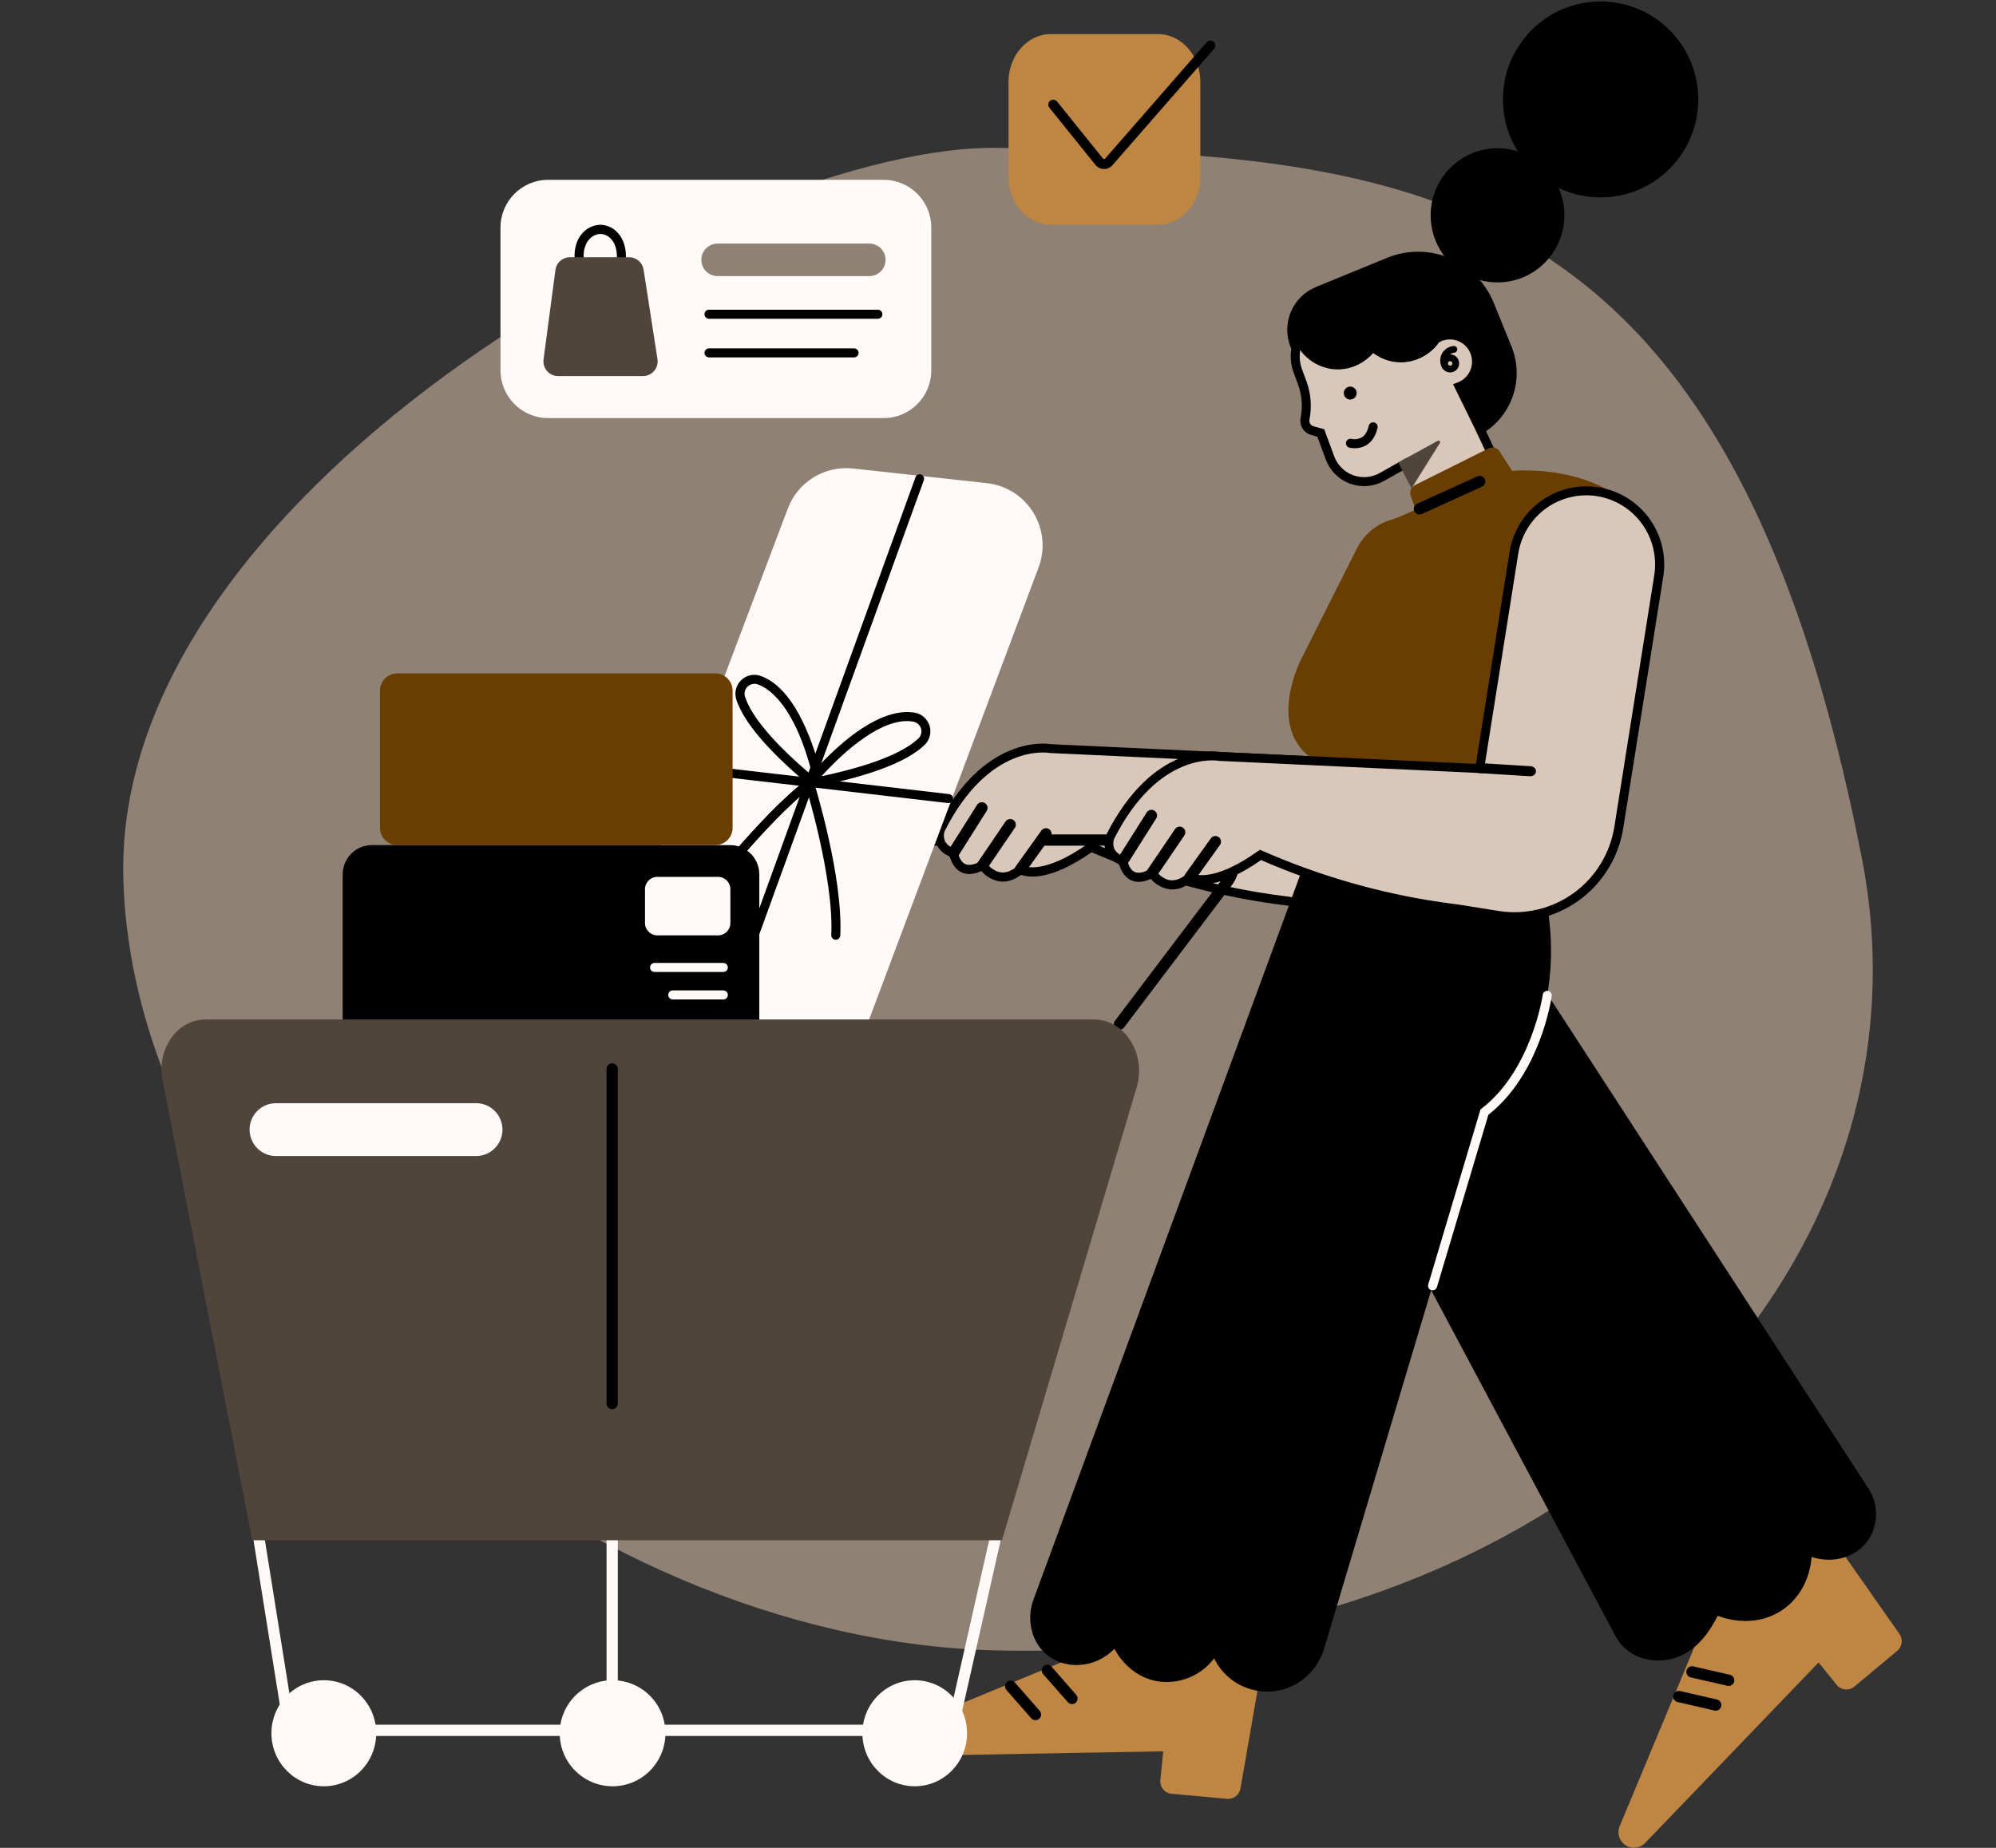 <svg width="324" height="300" viewBox="0 0 324 300" fill="none" xmlns="http://www.w3.org/2000/svg">
<rect x="0" y="0" width="324" height="300" fill="#333333" stroke="none"/>
<path fill-rule="evenodd" clip-rule="evenodd" d="M161.756 24.005C231.069 24.99 280.869 30 302.229 139.338C315.349 206.494 254.272 270.125 161.756 267.946C92.457 266.312 21.557 204.706 20.018 142.492C18.426 78.251 121.146 23.426 161.756 24.005Z" fill="#8F8174"/>
<g clip-path="url(#clip0_726_54943)">
<path d="M212.682 123.491L170.537 121.536C170.537 121.536 160.251 119.589 152.666 134.648C152.666 134.648 151.569 137.439 154.771 138.454C154.771 138.454 155.363 142.767 159.494 140.483C159.494 140.483 162.024 144.271 165.65 141.15C165.65 141.15 168.94 143.351 177.114 137.523C185.656 141.281 194.625 143.972 203.821 145.536C205.602 145.837 207.351 146.09 209.067 146.295L215.646 147.344C217.87 147.699 220.141 147.612 222.33 147.086C224.519 146.561 226.584 145.608 228.406 144.281C230.228 142.955 231.772 141.282 232.95 139.357C234.127 137.432 234.916 135.294 235.269 133.063L212.682 123.491Z" fill="#D9C8B9"/>
<path d="M218.377 148.298C217.423 148.297 216.471 148.221 215.529 148.071L208.949 147.018C207.22 146.813 205.444 146.556 203.696 146.259C194.58 144.707 185.683 142.054 177.201 138.359C170.545 143.01 167.01 142.485 165.749 142.027C164.601 142.896 163.427 143.255 162.25 143.094C161.102 142.894 160.059 142.302 159.297 141.418C158.028 141.997 156.917 142.056 156.007 141.59C154.826 140.993 154.34 139.709 154.161 139.023C153.264 138.71 152.522 138.061 152.092 137.211C151.707 136.317 151.674 135.309 152 134.391L152.029 134.332C159.574 119.362 169.704 120.664 170.636 120.821L212.864 122.78L236.099 132.627L236.011 133.195C235.342 137.403 233.202 141.235 229.975 144.005C226.747 146.774 222.642 148.302 218.395 148.313L218.377 148.298ZM177.029 136.683L177.395 136.852C185.883 140.582 194.795 143.256 203.93 144.814C205.652 145.104 207.407 145.357 209.14 145.566L215.749 146.622C219.954 147.296 224.255 146.303 227.744 143.854C231.233 141.405 233.637 137.69 234.447 133.496L212.514 124.206L170.45 122.252H170.398C170.004 122.178 160.554 120.642 153.334 134.934C153.154 135.469 153.175 136.052 153.393 136.573C153.564 136.869 153.793 137.126 154.068 137.328C154.342 137.531 154.655 137.675 154.987 137.75L155.429 137.89L155.491 138.348C155.491 138.348 155.711 139.793 156.646 140.263C157.249 140.56 158.087 140.42 159.136 139.837L159.724 139.511L160.09 140.072C160.09 140.072 161.029 141.436 162.448 141.623C163.318 141.744 164.232 141.392 165.16 140.589L165.584 140.222L166.045 140.534C166.045 140.534 169.145 142.294 176.679 136.918L177.029 136.683Z" fill="black"/>
<path d="M154.773 139.364C154.6 139.363 154.43 139.314 154.283 139.221C154.079 139.091 153.934 138.884 153.881 138.647C153.829 138.409 153.872 138.161 154.002 137.956L158.604 130.661C158.67 130.559 158.755 130.47 158.854 130.401C158.954 130.331 159.066 130.282 159.184 130.257C159.303 130.231 159.425 130.228 159.545 130.25C159.664 130.272 159.778 130.317 159.88 130.382C159.982 130.448 160.07 130.533 160.139 130.633C160.208 130.733 160.257 130.846 160.283 130.965C160.309 131.083 160.311 131.206 160.289 131.326C160.268 131.446 160.223 131.56 160.158 131.662L155.555 138.957C155.47 139.086 155.354 139.191 155.217 139.263C155.08 139.334 154.927 139.369 154.773 139.364Z" fill="black"/>
<path d="M159.495 141.399C159.328 141.401 159.165 141.356 159.022 141.271C158.879 141.185 158.762 141.062 158.684 140.914C158.606 140.767 158.57 140.601 158.58 140.434C158.589 140.268 158.644 140.107 158.738 139.969L163.223 133.368C163.291 133.268 163.378 133.183 163.478 133.117C163.579 133.051 163.691 133.006 163.809 132.984C163.927 132.961 164.048 132.963 164.166 132.987C164.283 133.012 164.395 133.06 164.494 133.127C164.593 133.195 164.678 133.282 164.743 133.383C164.809 133.484 164.854 133.597 164.877 133.715C164.899 133.833 164.898 133.955 164.873 134.073C164.848 134.191 164.801 134.302 164.733 134.402L160.248 141.003C160.164 141.126 160.052 141.227 159.921 141.296C159.789 141.365 159.643 141.401 159.495 141.399Z" fill="black"/>
<path d="M165.642 142.067C165.452 142.068 165.266 142.007 165.112 141.895C165.014 141.825 164.931 141.736 164.868 141.634C164.804 141.531 164.762 141.417 164.742 141.298C164.723 141.179 164.727 141.058 164.755 140.94C164.783 140.823 164.833 140.713 164.904 140.615L169.042 134.839C169.112 134.741 169.201 134.658 169.303 134.594C169.405 134.531 169.518 134.488 169.637 134.469C169.755 134.45 169.876 134.454 169.993 134.481C170.11 134.509 170.22 134.559 170.318 134.63C170.415 134.7 170.498 134.789 170.561 134.891C170.624 134.994 170.667 135.107 170.686 135.226C170.706 135.345 170.701 135.467 170.674 135.584C170.646 135.701 170.596 135.812 170.526 135.91L166.384 141.686C166.3 141.804 166.189 141.901 166.06 141.967C165.931 142.034 165.787 142.068 165.642 142.067Z" fill="black"/>
<path d="M181.359 266.142L147.25 280.195C146.775 280.391 146.37 280.728 146.091 281.16C145.812 281.593 145.672 282.101 145.689 282.616C145.71 283.279 145.99 283.907 146.469 284.365C146.948 284.823 147.587 285.073 148.248 285.062L188.824 284.329L188.352 288.986C188.324 289.254 188.349 289.525 188.426 289.782C188.503 290.04 188.63 290.28 188.8 290.488C188.97 290.696 189.18 290.869 189.417 290.995C189.653 291.121 189.913 291.199 190.18 291.224L199.169 292.038C199.679 292.086 200.188 291.939 200.594 291.627C201.001 291.315 201.275 290.86 201.362 290.354L204.894 270.007L181.359 266.142Z" fill="#BE8543"/>
<path d="M277.133 262.372L262.913 296.479C262.715 296.955 262.667 297.48 262.775 297.984C262.883 298.488 263.141 298.947 263.516 299.299C264 299.752 264.641 299.996 265.302 299.979C265.964 299.962 266.592 299.685 267.051 299.208L295.199 269.908L298.145 273.539C298.315 273.748 298.524 273.922 298.761 274.049C298.998 274.176 299.258 274.255 299.526 274.28C299.794 274.306 300.064 274.278 300.321 274.198C300.577 274.118 300.816 273.987 301.022 273.814L307.967 268.012C308.359 267.685 308.614 267.222 308.682 266.716C308.749 266.209 308.625 265.695 308.333 265.276L296.489 248.384L277.133 262.372Z" fill="#BE8543"/>
<path d="M181.724 167.179C181.553 167.18 181.386 167.133 181.241 167.044C181.096 166.955 180.978 166.827 180.902 166.674C180.826 166.521 180.794 166.35 180.81 166.18C180.826 166.01 180.889 165.847 180.993 165.712L198.583 142.467C198.94 141.986 199.157 141.414 199.209 140.817C199.262 140.219 199.147 139.618 198.879 139.082C198.61 138.546 198.198 138.095 197.689 137.78C197.179 137.465 196.593 137.299 195.995 137.3H169.555C169.312 137.3 169.08 137.203 168.908 137.031C168.737 136.859 168.641 136.626 168.641 136.383C168.641 136.14 168.737 135.906 168.908 135.734C169.08 135.562 169.312 135.466 169.555 135.466H196.009C196.947 135.466 197.866 135.728 198.664 136.222C199.462 136.717 200.107 137.424 200.527 138.265C200.947 139.106 201.126 140.047 201.044 140.984C200.961 141.921 200.62 142.817 200.06 143.571L182.455 166.819C182.368 166.931 182.258 167.022 182.131 167.084C182.004 167.146 181.865 167.179 181.724 167.179Z" fill="black"/>
<path d="M225.723 156.44C221.286 159.007 218.016 163.205 216.606 168.146C215.196 173.087 215.756 178.384 218.168 182.919L262.184 265.525C262.673 266.467 263.358 267.292 264.192 267.946C265.026 268.6 265.991 269.066 267.02 269.314C270.31 270.08 275.19 269.6 278.823 262.316C279.134 262.448 284.625 264.704 289.49 261.256C293.731 258.249 294.034 253.36 294.06 252.766C294.55 252.935 297.854 254.009 301.023 252.106C301.155 252.025 301.287 251.945 301.411 251.857C304.723 249.597 305.483 245.006 303.29 241.643C287.315 217.122 268.899 188.651 252.083 162.792C249.327 158.559 245.061 155.543 240.16 154.364C235.259 153.185 230.094 153.932 225.723 156.451V156.44Z" fill="black"/>
<path d="M239.117 71.149L231.17 74.406C227.915 75.737 224.267 75.716 221.027 74.349C217.788 72.982 215.222 70.38 213.894 67.115L209.508 56.373C208.758 54.531 208.769 52.467 209.537 50.633C210.304 48.8 211.767 47.347 213.602 46.595L225.182 41.849C228.438 40.519 232.086 40.539 235.326 41.907C238.566 43.276 241.131 45.879 242.458 49.144L245.35 56.241C246.492 59.047 246.477 62.193 245.308 64.989C244.14 67.784 241.913 70 239.117 71.149Z" fill="black"/>
<path d="M239.891 68.904L236.875 62.776C237.949 62.373 238.821 61.558 239.296 60.51C239.772 59.463 239.814 58.269 239.412 57.19C239.01 56.112 238.198 55.238 237.153 54.761C236.109 54.283 234.919 54.242 233.844 54.645C233.654 54.715 233.47 54.8 233.292 54.898L233.234 54.773C232.698 55.627 231.983 56.352 231.139 56.899C230.295 57.447 229.341 57.803 228.346 57.942C227.351 58.082 226.337 58.002 225.375 57.708C224.414 57.414 223.528 56.913 222.779 56.24C222.069 57.228 221.113 58.011 220.006 58.511C218.899 59.01 217.68 59.209 216.473 59.086C215.265 58.963 214.111 58.524 213.126 57.812C212.141 57.1 211.36 56.141 210.862 55.03C210.492 55.839 210.284 56.713 210.251 57.602C210.218 58.491 210.359 59.378 210.668 60.212L211.37 62.112C212.06 63.978 212.224 65.998 211.846 67.951C211.76 68.357 211.83 68.781 212.042 69.138C212.254 69.495 212.592 69.759 212.99 69.876L214.401 70.279L215.892 74.314C216.189 75.114 216.654 75.841 217.257 76.444C217.86 77.047 218.585 77.512 219.384 77.807C220.183 78.102 221.036 78.22 221.884 78.153C222.733 78.087 223.557 77.837 224.3 77.42L227.955 75.363L231.227 81.784L243.082 75.7L239.891 68.904Z" fill="#D9C8B9"/>
<path d="M230.908 82.757L227.662 76.39L224.661 78.077C223.825 78.546 222.898 78.828 221.944 78.903C220.989 78.979 220.029 78.846 219.131 78.514C218.232 78.183 217.415 77.66 216.737 76.982C216.059 76.304 215.535 75.486 215.201 74.586L213.841 70.9L212.795 70.599C212.223 70.437 211.733 70.063 211.424 69.552C211.114 69.042 211.009 68.434 211.128 67.849V67.801C211.297 66.936 211.351 66.051 211.289 65.171C211.221 64.215 211.018 63.273 210.686 62.373L209.981 60.47C209.638 59.546 209.48 58.563 209.517 57.578C209.554 56.593 209.785 55.625 210.196 54.73L210.865 53.263L211.527 54.73C211.972 55.724 212.669 56.583 213.55 57.221C214.43 57.859 215.462 58.254 216.542 58.365C217.623 58.477 218.713 58.301 219.704 57.856C220.696 57.411 221.553 56.713 222.19 55.831L222.665 55.159L223.272 55.698C223.942 56.3 224.734 56.748 225.594 57.01C226.454 57.273 227.361 57.344 228.251 57.219C229.141 57.094 229.994 56.776 230.749 56.286C231.504 55.797 232.143 55.148 232.623 54.386L233.354 53.241L233.672 53.938C234.924 53.492 236.3 53.557 237.504 54.122C238.707 54.686 239.641 55.703 240.102 56.953C240.516 58.08 240.519 59.317 240.111 60.446C239.703 61.575 238.91 62.523 237.872 63.121L240.552 68.582L244.046 76.005L230.908 82.757ZM228.273 74.366L231.544 80.784L242.116 75.356L239.232 69.224L235.862 62.377L236.615 62.091C237.508 61.756 238.231 61.078 238.626 60.208C239.022 59.338 239.056 58.346 238.722 57.45C238.388 56.554 237.713 55.828 236.846 55.431C235.978 55.035 234.989 55 234.096 55.335C233.939 55.396 233.786 55.467 233.639 55.548L233.57 55.588C232.98 56.403 232.235 57.093 231.379 57.62C230.523 58.145 229.571 58.497 228.579 58.654C227.588 58.81 226.575 58.769 225.599 58.533C224.623 58.296 223.703 57.869 222.892 57.275C222.141 58.125 221.211 58.797 220.17 59.243C219.128 59.688 218.001 59.896 216.87 59.851C215.739 59.806 214.632 59.509 213.629 58.983C212.626 58.456 211.752 57.713 211.07 56.806C210.88 57.864 210.977 58.953 211.351 59.96L212.057 61.864C212.795 63.855 212.969 66.013 212.561 68.098C212.506 68.327 212.54 68.568 212.657 68.773C212.773 68.977 212.962 69.129 213.187 69.198L214.952 69.683L216.572 74.084C216.832 74.785 217.24 75.422 217.769 75.951C218.297 76.48 218.934 76.887 219.634 77.146C220.335 77.404 221.083 77.508 221.827 77.449C222.571 77.39 223.293 77.17 223.945 76.805L228.273 74.366Z" fill="black"/>
<path d="M243.084 45.847C249.078 45.847 253.937 40.972 253.937 34.958C253.937 28.944 249.078 24.069 243.084 24.069C237.09 24.069 232.23 28.944 232.23 34.958C232.23 40.972 237.09 45.847 243.084 45.847Z" fill="black"/>
<path d="M259.815 32.05C268.571 32.05 275.669 24.929 275.669 16.144C275.669 7.36 268.571 0.238 259.815 0.238C251.059 0.238 243.961 7.36 243.961 16.144C243.961 24.929 251.059 32.05 259.815 32.05Z" fill="black"/>
<path d="M211.262 141.47L167.857 259.431C166.537 262.731 167.359 266.428 169.794 268.541C172.792 271.141 177.759 270.936 180.9 267.675C181.09 268.068 183.228 272.234 188.013 272.971C189.72 273.221 191.462 273.005 193.057 272.347C194.652 271.689 196.041 270.612 197.079 269.23C197.805 270.725 198.906 272.005 200.273 272.945C201.64 273.885 203.227 274.453 204.878 274.593C206.53 274.734 208.189 274.442 209.695 273.746C211.2 273.05 212.5 271.974 213.466 270.624C214.157 269.668 214.675 268.598 214.998 267.462L240.952 180.543C240.952 180.543 254.419 170.08 251.305 147.924L211.262 141.47Z" fill="black"/>
<path d="M219.178 64.867C219.757 64.867 220.227 64.396 220.227 63.814C220.227 63.233 219.757 62.762 219.178 62.762C218.599 62.762 218.129 63.233 218.129 63.814C218.129 64.396 218.599 64.867 219.178 64.867Z" fill="black"/>
<path d="M219.909 72.774C219.596 72.778 219.284 72.742 218.981 72.664C218.804 72.604 218.657 72.478 218.57 72.313C218.482 72.148 218.461 71.955 218.511 71.775C218.56 71.594 218.677 71.44 218.836 71.343C218.995 71.245 219.186 71.213 219.368 71.252C219.938 71.379 220.534 71.294 221.046 71.014C221.595 70.676 221.975 70.046 222.176 69.136C222.218 68.946 222.335 68.781 222.499 68.676C222.663 68.572 222.862 68.538 223.051 68.58C223.241 68.623 223.406 68.74 223.509 68.904C223.613 69.069 223.648 69.269 223.605 69.459C223.309 70.779 222.698 71.729 221.777 72.279C221.211 72.61 220.565 72.781 219.909 72.774Z" fill="black"/>
<path d="M235.403 60.466C235.135 60.468 234.872 60.396 234.642 60.258C234.412 60.12 234.224 59.922 234.099 59.684C233.973 59.446 233.916 59.178 233.932 58.909C233.949 58.641 234.039 58.382 234.192 58.161C234.345 57.941 234.556 57.766 234.801 57.657C235.046 57.549 235.316 57.51 235.582 57.545C235.848 57.58 236.099 57.687 236.308 57.856C236.517 58.025 236.676 58.247 236.767 58.5C236.898 58.863 236.882 59.264 236.721 59.614C236.56 59.965 236.268 60.238 235.908 60.374C235.747 60.435 235.576 60.466 235.403 60.466ZM235.403 58.632C235.325 58.631 235.249 58.656 235.185 58.701C235.122 58.747 235.075 58.812 235.051 58.887C235.027 58.962 235.027 59.042 235.052 59.117C235.078 59.191 235.126 59.255 235.19 59.3C235.254 59.345 235.331 59.368 235.409 59.366C235.487 59.364 235.563 59.336 235.624 59.288C235.686 59.239 235.73 59.172 235.751 59.096C235.772 59.021 235.768 58.94 235.74 58.867C235.711 58.801 235.664 58.746 235.604 58.707C235.545 58.667 235.475 58.647 235.403 58.647V58.632Z" fill="black"/>
<path d="M234.609 60.044C234.515 60.044 234.423 60.02 234.342 59.975C234.26 59.929 234.191 59.864 234.141 59.784C233.922 59.429 233.8 59.022 233.786 58.604C233.773 58.187 233.869 57.773 234.064 57.404C234.259 57.061 234.531 56.77 234.86 56.555C235.189 56.339 235.564 56.205 235.954 56.164C236.099 56.155 236.241 56.202 236.351 56.296C236.462 56.389 236.532 56.522 236.546 56.667C236.552 56.739 236.544 56.811 236.522 56.88C236.5 56.949 236.465 57.013 236.419 57.068C236.372 57.123 236.315 57.168 236.251 57.202C236.187 57.235 236.117 57.255 236.046 57.261C235.837 57.286 235.636 57.358 235.46 57.474C235.284 57.589 235.137 57.743 235.029 57.925C234.925 58.123 234.874 58.346 234.881 58.571C234.889 58.795 234.955 59.014 235.073 59.205C235.111 59.266 235.137 59.334 235.149 59.405C235.161 59.476 235.159 59.549 235.142 59.619C235.126 59.689 235.096 59.755 235.054 59.814C235.012 59.873 234.959 59.922 234.898 59.96C234.812 60.016 234.711 60.045 234.609 60.044Z" fill="black"/>
<rect x="227.75" y="76.535" width="10.016" height="4.299" transform="rotate(-26.243 227.75 76.535)" fill="#D9C8B9"/>
<path d="M226.973 75.078L229.113 79.301L233.728 71.924C233.757 71.877 233.771 71.821 233.766 71.766C233.761 71.71 233.738 71.658 233.701 71.616C233.664 71.575 233.614 71.547 233.56 71.536C233.505 71.525 233.449 71.533 233.399 71.557L226.973 75.078Z" fill="#50453A"/>
<path d="M228.646 83.252C227.712 83.705 226.747 84.088 225.758 84.4C224.58 84.755 223.486 85.348 222.544 86.141C221.601 86.934 220.829 87.912 220.275 89.013L211.216 107.01C211.216 107.01 205.276 118.419 213.494 123.495L257.17 126.36L265.186 82.518C265.186 82.518 258.921 75.671 245.447 76.438L243.414 73.28C243.231 72.994 242.95 72.785 242.623 72.695C242.297 72.604 241.948 72.637 241.645 72.789L229.669 78.763C229.368 78.913 229.132 79.169 229.006 79.482C228.88 79.795 228.873 80.143 228.986 80.461L229.786 82.739L228.646 83.252Z" fill="#693E00"/>
<path d="M259.362 79.826C256.247 79.329 253.062 80.092 250.508 81.949C247.953 83.805 246.238 86.604 245.738 89.729L240.182 124.753L198.037 122.795C198.037 122.795 187.751 120.847 180.166 135.906C180.166 135.906 179.069 138.697 182.271 139.713C182.271 139.713 182.863 144.026 186.994 141.741C186.994 141.741 189.524 145.529 193.15 142.408C193.15 142.408 196.44 144.609 204.614 138.781C213.155 142.541 222.125 145.232 231.321 146.795C233.1 147.095 234.848 147.348 236.567 147.554L243.146 148.603C245.37 148.958 247.641 148.87 249.83 148.344C252.019 147.819 254.084 146.866 255.906 145.54C257.728 144.214 259.272 142.54 260.45 140.615C261.627 138.691 262.416 136.552 262.769 134.321L269.247 93.484C269.738 90.358 268.974 87.165 267.121 84.604C265.267 82.043 262.477 80.325 259.362 79.826Z" fill="#D9C8B9"/>
<path d="M245.877 149.571C244.924 149.569 243.972 149.493 243.03 149.343L236.45 148.291C234.717 148.085 232.941 147.829 231.197 147.531C222.08 145.979 213.184 143.327 204.702 139.632C198.045 144.282 194.51 143.758 193.249 143.299C192.101 144.168 190.928 144.528 189.751 144.366C188.603 144.167 187.559 143.575 186.797 142.69C185.529 143.27 184.417 143.329 183.507 142.863C182.326 142.265 181.844 140.981 181.661 140.296C180.764 139.982 180.023 139.333 179.592 138.484C179.205 137.589 179.174 136.58 179.504 135.664L179.53 135.605C187.075 120.634 197.201 121.936 198.136 122.094L239.583 124.019L245.033 89.644C245.559 86.324 247.379 83.349 250.091 81.375C252.804 79.401 256.187 78.588 259.496 79.116C262.805 79.645 265.77 81.47 267.738 84.191C269.706 86.912 270.516 90.307 269.989 93.627L263.493 134.453C262.824 138.661 260.684 142.493 257.457 145.262C254.229 148.032 250.125 149.559 245.877 149.571ZM204.53 137.956L204.895 138.124C213.387 141.855 222.302 144.529 231.442 146.086C233.16 146.376 234.915 146.629 236.651 146.838L243.26 147.895C247.558 148.58 251.951 147.526 255.474 144.964C258.997 142.401 261.362 138.541 262.049 134.23L268.527 93.388C268.991 90.452 268.275 87.451 266.536 85.044C264.796 82.638 262.175 81.022 259.249 80.552C256.323 80.088 253.333 80.808 250.934 82.553C248.536 84.298 246.925 86.926 246.455 89.86L240.8 125.53L197.899 123.528C197.5 123.454 188.055 121.918 180.835 136.21C180.657 136.746 180.678 137.328 180.893 137.849C181.064 138.145 181.294 138.402 181.568 138.604C181.842 138.807 182.155 138.951 182.487 139.027L182.929 139.166L182.992 139.624C182.992 139.624 183.211 141.091 184.147 141.539C184.746 141.836 185.587 141.697 186.636 141.113L187.225 140.791L187.59 141.348C187.59 141.348 188.533 142.712 189.948 142.899C190.818 143.013 191.732 142.668 192.66 141.865L193.085 141.498L193.545 141.81C193.545 141.81 196.645 143.571 204.179 138.194L204.53 137.956Z" fill="black"/>
<path d="M182.27 140.645C182.107 140.643 181.947 140.599 181.807 140.515C181.667 140.431 181.551 140.311 181.473 140.167C181.394 140.024 181.355 139.862 181.36 139.698C181.364 139.535 181.412 139.375 181.499 139.236L186.112 131.942C186.173 131.833 186.255 131.739 186.354 131.663C186.452 131.588 186.565 131.534 186.685 131.503C186.805 131.473 186.93 131.467 187.052 131.487C187.175 131.507 187.292 131.551 187.396 131.618C187.501 131.684 187.591 131.771 187.661 131.874C187.731 131.976 187.78 132.092 187.804 132.214C187.828 132.336 187.828 132.461 187.802 132.583C187.776 132.704 187.726 132.819 187.655 132.921L183.041 140.215C182.96 140.347 182.847 140.456 182.712 140.531C182.576 140.606 182.424 140.645 182.27 140.645Z" fill="black"/>
<path d="M186.991 142.665C186.825 142.667 186.661 142.622 186.518 142.537C186.375 142.451 186.258 142.328 186.18 142.18C186.102 142.033 186.066 141.867 186.076 141.7C186.085 141.534 186.14 141.373 186.234 141.235L190.72 134.634C190.784 134.528 190.87 134.437 190.971 134.366C191.072 134.295 191.186 134.245 191.307 134.219C191.427 134.194 191.552 134.193 191.673 134.216C191.794 134.24 191.909 134.288 192.011 134.358C192.113 134.428 192.2 134.517 192.266 134.621C192.333 134.726 192.378 134.842 192.398 134.964C192.418 135.086 192.414 135.211 192.385 135.332C192.356 135.452 192.303 135.565 192.229 135.664L187.748 142.266C187.663 142.389 187.55 142.49 187.419 142.559C187.287 142.629 187.14 142.665 186.991 142.665Z" fill="black"/>
<path d="M193.145 143.34C192.954 143.34 192.769 143.28 192.615 143.167C192.517 143.097 192.435 143.008 192.371 142.906C192.308 142.803 192.266 142.69 192.246 142.571C192.227 142.452 192.231 142.33 192.259 142.213C192.286 142.096 192.336 141.985 192.406 141.887L196.544 136.111C196.686 135.914 196.9 135.781 197.139 135.741C197.378 135.702 197.623 135.76 197.82 135.902C198.017 136.044 198.15 136.259 198.189 136.499C198.228 136.739 198.17 136.985 198.029 137.182L193.891 142.958C193.805 143.077 193.693 143.173 193.564 143.239C193.434 143.306 193.29 143.34 193.145 143.34Z" fill="black"/>
<path d="M232.537 209.487C232.465 209.487 232.394 209.476 232.325 209.454C232.14 209.398 231.984 209.27 231.892 209.099C231.8 208.928 231.78 208.727 231.836 208.541L240.32 180.114L240.506 179.971C248.603 173.736 250.409 161.633 250.424 161.498C250.451 161.303 250.555 161.128 250.712 161.01C250.868 160.892 251.065 160.841 251.259 160.869C251.453 160.896 251.628 161 251.746 161.157C251.863 161.315 251.914 161.512 251.886 161.707C251.813 162.224 250.014 174.367 241.599 180.99L233.25 208.962C233.205 209.116 233.11 209.25 232.982 209.345C232.853 209.44 232.697 209.489 232.537 209.487Z" fill="#FFFAF8"/>
<path d="M248.376 126.022H248.314L240.126 125.512C240.006 125.504 239.888 125.476 239.781 125.428C239.673 125.38 239.577 125.314 239.498 125.233C239.339 125.07 239.259 124.857 239.276 124.642C239.293 124.426 239.405 124.225 239.589 124.084C239.772 123.942 240.011 123.871 240.254 123.886L248.442 124.396C248.562 124.4 248.68 124.425 248.789 124.469C248.898 124.514 248.997 124.577 249.078 124.655C249.16 124.733 249.224 124.825 249.266 124.925C249.308 125.025 249.327 125.132 249.323 125.239C249.319 125.345 249.291 125.45 249.241 125.547C249.191 125.645 249.12 125.732 249.032 125.805C248.944 125.878 248.841 125.934 248.728 125.972C248.616 126.009 248.496 126.026 248.376 126.022Z" fill="black"/>
<path d="M143.448 29.197H88.963C84.699 29.197 81.242 32.665 81.242 36.943V60.129C81.242 64.407 84.699 67.874 88.963 67.874H143.448C147.712 67.874 151.169 64.407 151.169 60.129V36.943C151.169 32.665 147.712 29.197 143.448 29.197Z" fill="#FFFAF8"/>
<path d="M93.991 42.491C93.797 42.491 93.611 42.414 93.474 42.276C93.337 42.139 93.26 41.952 93.26 41.758C93.212 39.678 93.991 38.431 94.642 37.753C95 37.369 95.431 37.06 95.909 36.843C96.387 36.627 96.903 36.507 97.427 36.491C97.939 36.498 98.444 36.606 98.914 36.809C99.384 37.013 99.809 37.307 100.165 37.676C100.838 38.354 101.627 39.609 101.605 41.75C101.605 41.945 101.528 42.132 101.391 42.269C101.254 42.407 101.068 42.484 100.874 42.484C100.68 42.484 100.494 42.407 100.357 42.269C100.22 42.132 100.143 41.945 100.143 41.75C100.143 40.459 99.811 39.414 99.131 38.732C98.69 38.272 98.088 38.001 97.453 37.977C96.787 38.009 96.16 38.301 95.705 38.791C95.044 39.477 94.707 40.496 94.737 41.725C94.739 41.821 94.723 41.917 94.688 42.007C94.654 42.097 94.602 42.179 94.536 42.249C94.469 42.319 94.39 42.375 94.302 42.414C94.215 42.453 94.12 42.474 94.024 42.477L93.991 42.491Z" fill="black"/>
<path d="M104.379 61.06H90.583C90.244 61.058 89.909 60.983 89.6 60.841C89.292 60.698 89.017 60.492 88.795 60.234C88.573 59.977 88.407 59.675 88.311 59.349C88.213 59.023 88.187 58.68 88.233 58.342L90.156 43.837C90.229 43.264 90.508 42.736 90.941 42.354C91.373 41.971 91.929 41.759 92.506 41.758H102.131C102.698 41.761 103.246 41.967 103.675 42.338C104.105 42.71 104.388 43.223 104.474 43.786L106.722 58.291C106.777 58.632 106.757 58.98 106.664 59.312C106.572 59.645 106.408 59.953 106.186 60.216C105.963 60.479 105.686 60.691 105.375 60.837C105.063 60.982 104.723 61.058 104.379 61.06Z" fill="#50453A"/>
<path d="M141.118 39.547H116.476C115.022 39.547 113.844 40.728 113.844 42.186C113.844 43.643 115.022 44.824 116.476 44.824H141.118C142.571 44.824 143.75 43.643 143.75 42.186C143.75 40.728 142.571 39.547 141.118 39.547Z" fill="#8F8174"/>
<path d="M142.503 51.752H115.087C114.893 51.752 114.707 51.675 114.57 51.537C114.432 51.4 114.355 51.213 114.355 51.019C114.355 50.824 114.432 50.638 114.57 50.5C114.707 50.362 114.893 50.285 115.087 50.285H142.503C142.697 50.285 142.883 50.362 143.02 50.5C143.157 50.638 143.234 50.824 143.234 51.019C143.234 51.213 143.157 51.4 143.02 51.537C142.883 51.675 142.697 51.752 142.503 51.752Z" fill="black"/>
<path d="M138.639 58.024H115.09C114.897 58.024 114.711 57.946 114.574 57.809C114.436 57.671 114.359 57.485 114.359 57.29C114.359 57.096 114.436 56.909 114.574 56.772C114.711 56.634 114.897 56.557 115.09 56.557H138.639C138.833 56.557 139.019 56.634 139.156 56.772C139.293 56.909 139.37 57.096 139.37 57.29C139.37 57.485 139.293 57.671 139.156 57.809C139.019 57.946 138.833 58.024 138.639 58.024Z" fill="black"/>
<path d="M230.405 83.527C230.196 83.525 229.995 83.451 229.834 83.319C229.673 83.186 229.562 83.002 229.519 82.798C229.477 82.593 229.505 82.38 229.6 82.194C229.694 82.008 229.849 81.86 230.039 81.774L239.814 77.336C240.035 77.236 240.287 77.228 240.514 77.314C240.741 77.4 240.924 77.573 241.024 77.795C241.124 78.016 241.132 78.269 241.046 78.497C240.96 78.724 240.788 78.908 240.567 79.009L230.792 83.446C230.67 83.501 230.538 83.529 230.405 83.527Z" fill="black"/>
<path d="M109.981 167.094C109.803 167.095 109.629 167.043 109.481 166.944C109.332 166.846 109.216 166.704 109.146 166.538C109.077 166.372 109.057 166.189 109.09 166.012C109.123 165.835 109.206 165.672 109.33 165.543L132.354 141.15C132.852 140.618 133.315 140.05 133.799 139.478L133.944 139.302C134.951 138.098 136.205 137.131 137.617 136.468C139.03 135.805 140.568 135.461 142.124 135.462H152.069C152.309 135.462 152.538 135.559 152.708 135.73C152.877 135.902 152.973 136.136 152.973 136.379C152.973 136.622 152.877 136.855 152.708 137.027C152.538 137.199 152.309 137.296 152.069 137.296H142.132C140.838 137.295 139.559 137.58 138.385 138.132C137.21 138.683 136.169 139.488 135.332 140.49L135.184 140.666C134.7 141.246 134.197 141.847 133.658 142.415L110.635 166.812C110.551 166.901 110.449 166.972 110.337 167.02C110.224 167.069 110.103 167.094 109.981 167.094Z" fill="black"/>
<path d="M116.035 209.017L94.445 205.379C92.97 205.13 91.568 204.555 90.34 203.697C89.112 202.839 88.089 201.719 87.344 200.417C86.599 199.115 86.151 197.663 86.032 196.167C85.913 194.67 86.126 193.166 86.655 191.762L127.882 82.559C128.677 80.454 130.147 78.674 132.059 77.498C133.972 76.321 136.22 75.816 138.45 76.06L160.208 78.444C161.744 78.612 163.222 79.13 164.528 79.959C165.834 80.788 166.933 81.906 167.742 83.227C168.55 84.548 169.047 86.037 169.193 87.581C169.34 89.124 169.132 90.68 168.586 92.131L127.191 202.577C126.365 204.782 124.8 206.631 122.765 207.806C120.729 208.98 118.35 209.409 116.035 209.017Z" fill="#FFFAF8"/>
<path d="M102.718 207C102.633 207 102.549 206.984 102.47 206.953C102.292 206.886 102.147 206.751 102.067 206.576C101.987 206.401 101.978 206.202 102.043 206.021L148.598 77.508C148.628 77.414 148.676 77.327 148.739 77.253C148.802 77.178 148.88 77.118 148.967 77.074C149.054 77.031 149.149 77.006 149.246 77.001C149.342 76.996 149.439 77.011 149.53 77.045C149.621 77.079 149.705 77.131 149.775 77.199C149.846 77.266 149.902 77.348 149.941 77.438C149.979 77.528 149.999 77.625 150 77.724C150.001 77.822 149.981 77.92 149.944 78.01L103.389 206.523C103.338 206.663 103.247 206.783 103.127 206.868C103.007 206.953 102.864 206.999 102.718 207Z" fill="black"/>
<path d="M153.942 130.375H153.858L111.296 125.428C111.2 125.417 111.107 125.387 111.023 125.34C110.939 125.293 110.864 125.229 110.804 125.153C110.744 125.077 110.699 124.99 110.673 124.897C110.646 124.804 110.638 124.706 110.649 124.61C110.66 124.514 110.69 124.421 110.737 124.336C110.784 124.251 110.847 124.176 110.923 124.116C110.999 124.056 111.085 124.011 111.178 123.984C111.271 123.958 111.369 123.95 111.465 123.961L154.007 128.919C154.103 128.925 154.197 128.949 154.284 128.991C154.371 129.033 154.448 129.092 154.512 129.164C154.576 129.236 154.625 129.32 154.657 129.411C154.689 129.502 154.702 129.599 154.696 129.695C154.691 129.791 154.667 129.886 154.625 129.972C154.583 130.059 154.524 130.137 154.453 130.201C154.381 130.266 154.297 130.315 154.206 130.347C154.116 130.378 154.019 130.392 153.923 130.386L153.942 130.375Z" fill="black"/>
<path d="M132.038 127.629C131.716 127.629 131.404 127.514 131.157 127.306C124.61 121.805 120.699 117.187 119.529 113.597C119.349 113.048 119.326 112.46 119.464 111.899C119.601 111.338 119.894 110.827 120.307 110.425C120.721 110.022 121.239 109.745 121.802 109.624C122.365 109.504 122.951 109.545 123.492 109.743C129.37 111.84 132.356 121.768 133.362 125.934C133.434 126.215 133.413 126.51 133.304 126.778C133.195 127.046 133.002 127.271 132.755 127.42C132.54 127.555 132.292 127.628 132.038 127.629ZM122.439 111.022C122.028 111.028 121.634 111.194 121.342 111.485C121.125 111.693 120.972 111.96 120.901 112.253C120.83 112.546 120.845 112.854 120.944 113.139C121.675 115.405 124.179 119.469 131.91 125.993C129.045 114.415 124.757 111.738 123.038 111.125C122.845 111.05 122.639 111.011 122.432 111.008L122.439 111.022Z" fill="black"/>
<path d="M112.511 148.302C112.374 148.302 112.241 148.263 112.125 148.191C112.009 148.118 111.916 148.015 111.856 147.892C111.796 147.769 111.771 147.632 111.785 147.496C111.799 147.359 111.85 147.23 111.933 147.121C112.405 146.505 123.543 132.085 130.891 126.631C131.801 125.505 140.885 114.528 148.393 115.684C148.963 115.766 149.499 116.008 149.938 116.381C150.378 116.755 150.704 117.245 150.879 117.796C151.053 118.347 151.07 118.936 150.926 119.496C150.783 120.055 150.485 120.563 150.067 120.961C147.161 123.745 140.983 126.066 131.702 127.856C124.512 133.218 113.205 147.869 113.088 148.027C113.019 148.114 112.931 148.184 112.831 148.231C112.731 148.279 112.621 148.303 112.511 148.302ZM147.238 117.066C142.098 117.066 136.019 123.074 133.347 126.022C143.158 123.95 147.304 121.574 149.066 119.898C149.287 119.693 149.445 119.429 149.521 119.138C149.598 118.846 149.589 118.538 149.497 118.251C149.404 117.961 149.231 117.704 148.998 117.509C148.765 117.315 148.482 117.19 148.181 117.151C147.873 117.098 147.561 117.07 147.249 117.066H147.238Z" fill="black"/>
<path d="M135.666 152.567H135.63C135.534 152.562 135.439 152.539 135.353 152.498C135.266 152.456 135.188 152.398 135.123 152.327C135.059 152.255 135.009 152.172 134.977 152.081C134.944 151.99 134.93 151.893 134.935 151.797C135.396 142.592 130.764 127.533 130.717 127.383C130.659 127.197 130.677 126.996 130.767 126.823C130.858 126.651 131.012 126.522 131.197 126.464C131.383 126.406 131.583 126.424 131.755 126.515C131.927 126.605 132.055 126.76 132.113 126.946C132.307 127.573 136.865 142.408 136.397 151.885C136.384 152.071 136.302 152.244 136.166 152.371C136.03 152.497 135.852 152.568 135.666 152.567Z" fill="black"/>
<path d="M60.372 188.718H118.509C121.13 188.718 123.254 186.586 123.254 183.957V141.961C123.254 139.332 121.13 137.201 118.509 137.201H60.372C57.751 137.201 55.627 139.332 55.627 141.961V183.957C55.627 186.586 57.751 188.718 60.372 188.718Z" fill="black"/>
<path d="M116.561 142.36H106.695C105.593 142.36 104.699 143.257 104.699 144.363V149.857C104.699 150.963 105.593 151.859 106.695 151.859H116.561C117.664 151.859 118.557 150.963 118.557 149.857V144.363C118.557 143.257 117.664 142.36 116.561 142.36Z" fill="#FFFAF8"/>
<path d="M117.418 157.801H106.251C106.057 157.801 105.871 157.724 105.734 157.586C105.597 157.449 105.52 157.262 105.52 157.067C105.52 156.873 105.597 156.686 105.734 156.549C105.871 156.411 106.057 156.334 106.251 156.334H117.418C117.612 156.334 117.798 156.411 117.935 156.549C118.072 156.686 118.149 156.873 118.149 157.067C118.149 157.262 118.072 157.449 117.935 157.586C117.798 157.724 117.612 157.801 117.418 157.801Z" fill="#FFFAF8"/>
<path d="M117.417 162.26H109.2C109.006 162.26 108.82 162.183 108.683 162.045C108.546 161.908 108.469 161.721 108.469 161.526C108.469 161.332 108.546 161.145 108.683 161.008C108.82 160.87 109.006 160.793 109.2 160.793H117.417C117.611 160.793 117.797 160.87 117.934 161.008C118.072 161.145 118.149 161.332 118.149 161.526C118.149 161.721 118.072 161.908 117.934 162.045C117.797 162.183 117.611 162.26 117.417 162.26Z" fill="#FFFAF8"/>
<path d="M116.118 109.328H64.48C62.933 109.328 61.68 110.586 61.68 112.137V134.392C61.68 135.943 62.933 137.201 64.48 137.201H116.118C117.664 137.201 118.918 135.943 118.918 134.392V112.137C118.918 110.586 117.664 109.328 116.118 109.328Z" fill="#693E00"/>
<path d="M155.265 281.838H46.232L40.555 246.326H163.278L155.265 281.838ZM47.793 280.005H153.803L160.989 248.16H42.697L47.793 280.005Z" fill="#FFFAF8"/>
<path d="M99.371 282.312C99.129 282.312 98.896 282.215 98.725 282.043C98.553 281.871 98.457 281.638 98.457 281.395V248.039C98.457 247.796 98.553 247.563 98.725 247.391C98.896 247.219 99.129 247.122 99.371 247.122C99.613 247.122 99.846 247.219 100.017 247.391C100.189 247.563 100.285 247.796 100.285 248.039V281.395C100.285 281.638 100.189 281.871 100.017 282.043C99.846 282.215 99.613 282.312 99.371 282.312Z" fill="#FFFAF8"/>
<path d="M52.565 290.002C57.263 290.002 61.071 286.149 61.071 281.395C61.071 276.641 57.263 272.787 52.565 272.787C47.867 272.787 44.059 276.641 44.059 281.395C44.059 286.149 47.867 290.002 52.565 290.002Z" fill="#FFFAF8"/>
<path d="M99.435 290.002C104.173 290.002 108.014 286.149 108.014 281.395C108.014 276.641 104.173 272.787 99.435 272.787C94.697 272.787 90.856 276.641 90.856 281.395C90.856 286.149 94.697 290.002 99.435 290.002Z" fill="#FFFAF8"/>
<path d="M148.484 290.002C153.176 290.002 156.979 286.149 156.979 281.395C156.979 276.641 153.176 272.787 148.484 272.787C143.792 272.787 139.988 276.641 139.988 281.395C139.988 286.149 143.792 290.002 148.484 290.002Z" fill="#FFFAF8"/>
<path d="M177.566 165.51H33.363C28.801 165.51 25.409 170.278 26.388 175.306L40.963 250.071H162.64L184.511 176.527C186.112 171.117 182.585 165.51 177.566 165.51Z" fill="#50453A"/>
<path d="M99.371 228.781C99.129 228.781 98.896 228.685 98.725 228.513C98.553 228.341 98.457 228.108 98.457 227.865V173.557C98.457 173.313 98.553 173.08 98.725 172.908C98.896 172.736 99.129 172.64 99.371 172.64C99.613 172.64 99.846 172.736 100.017 172.908C100.189 173.08 100.285 173.313 100.285 173.557V227.865C100.285 227.985 100.261 228.104 100.215 228.215C100.169 228.327 100.102 228.428 100.017 228.513C99.932 228.598 99.832 228.666 99.721 228.712C99.61 228.758 99.491 228.781 99.371 228.781Z" fill="black"/>
<path d="M77.29 179.105H44.785C42.425 179.105 40.512 181.025 40.512 183.393C40.512 185.761 42.425 187.68 44.785 187.68H77.29C79.65 187.68 81.563 185.761 81.563 183.393C81.563 181.025 79.65 179.105 77.29 179.105Z" fill="#FFFAF8"/>
<path d="M280.602 273.714C280.534 273.714 280.467 273.705 280.401 273.688L274.45 272.327C274.214 272.273 274.008 272.127 273.879 271.921C273.75 271.715 273.707 271.466 273.761 271.229C273.815 270.992 273.96 270.785 274.166 270.656C274.371 270.526 274.619 270.484 274.856 270.538L280.807 271.902C281.027 271.951 281.221 272.08 281.352 272.265C281.483 272.449 281.542 272.675 281.516 272.9C281.491 273.125 281.383 273.332 281.215 273.482C281.046 273.633 280.828 273.715 280.602 273.714Z" fill="black"/>
<path d="M278.497 277.724C278.428 277.724 278.359 277.715 278.292 277.698L272.341 276.334C272.22 276.312 272.104 276.265 272.001 276.197C271.898 276.129 271.809 276.04 271.741 275.937C271.673 275.834 271.627 275.717 271.605 275.596C271.582 275.474 271.585 275.349 271.613 275.228C271.64 275.107 271.692 274.993 271.764 274.893C271.837 274.793 271.929 274.708 272.035 274.645C272.141 274.581 272.259 274.54 272.381 274.523C272.503 274.506 272.628 274.515 272.747 274.548L278.698 275.912C278.918 275.961 279.112 276.09 279.243 276.275C279.374 276.459 279.433 276.685 279.407 276.91C279.382 277.135 279.274 277.342 279.106 277.493C278.937 277.643 278.719 277.725 278.493 277.724H278.497Z" fill="black"/>
<path d="M174.022 276.66C173.893 276.66 173.765 276.633 173.647 276.579C173.529 276.525 173.424 276.447 173.339 276.349L169.296 271.761C169.148 271.577 169.077 271.342 169.097 271.107C169.117 270.872 169.227 270.653 169.404 270.497C169.581 270.341 169.811 270.259 170.046 270.269C170.281 270.279 170.504 270.38 170.667 270.55L174.688 275.146C174.847 275.328 174.929 275.567 174.913 275.81C174.898 276.052 174.788 276.279 174.607 276.44C174.443 276.579 174.237 276.656 174.022 276.66Z" fill="black"/>
<path d="M168.082 279.275C167.951 279.276 167.823 279.249 167.704 279.195C167.585 279.141 167.48 279.062 167.394 278.964L163.373 274.372C163.294 274.282 163.233 274.176 163.194 274.062C163.155 273.949 163.139 273.828 163.146 273.708C163.154 273.588 163.185 273.47 163.238 273.362C163.29 273.254 163.364 273.157 163.454 273.077C163.544 272.998 163.649 272.936 163.762 272.897C163.876 272.858 163.996 272.842 164.116 272.849C164.235 272.857 164.353 272.888 164.46 272.941C164.568 272.994 164.665 273.068 164.744 273.158L168.765 277.753C168.883 277.885 168.959 278.048 168.986 278.223C169.013 278.397 168.989 278.576 168.917 278.737C168.844 278.898 168.727 279.035 168.579 279.13C168.43 279.226 168.258 279.276 168.082 279.275Z" fill="black"/>
<path fill-rule="evenodd" clip-rule="evenodd" d="M194.844 13.277C194.844 9.003 191.761 5.535 187.966 5.535H170.576C166.788 5.535 163.707 9.003 163.707 13.277V28.755C163.707 33.023 166.788 36.492 170.576 36.492H187.966C191.761 36.492 194.844 33.023 194.844 28.755V13.277Z" fill="#BE8543"/>
<path fill-rule="evenodd" clip-rule="evenodd" d="M196.998 6.79C197.331 7.081 197.365 7.586 197.075 7.919L180.574 26.823C179.838 27.666 178.519 27.64 177.816 26.768L170.341 17.487C170.064 17.143 170.118 16.639 170.462 16.362C170.806 16.085 171.31 16.139 171.587 16.483L179.062 25.764C179.14 25.861 179.287 25.864 179.369 25.77L195.869 6.867C196.16 6.534 196.665 6.5 196.998 6.79Z" fill="black"/>
<path d="M217.165 59.976C215.687 59.973 214.242 59.529 213.001 58.698C211.761 57.866 210.777 56.682 210.167 55.287L210.027 54.971L210.477 53.66C211.191 52.035 212.111 51.713 213.651 50.913L221.566 46.817C222.52 46.324 223.561 46.035 224.626 45.968C225.69 45.9 226.757 46.055 227.763 46.424C228.768 46.792 229.692 47.367 230.479 48.114C231.267 48.86 231.901 49.763 232.345 50.769L233.938 54.39C234.04 54.623 234.022 54.891 233.889 55.108C233.329 56.03 232.593 56.823 231.725 57.437C230.857 58.051 229.877 58.474 228.845 58.679C227.813 58.884 226.751 58.866 225.726 58.627C224.701 58.389 223.734 57.934 222.886 57.291C222.168 58.13 221.287 58.803 220.301 59.266C219.315 59.729 218.247 59.971 217.165 59.976ZM211.663 54.975C212.151 55.952 213.002 56.695 213.887 57.301C214.772 57.907 215.79 58.168 216.848 58.249C217.906 58.33 218.671 58.194 219.633 57.73C220.594 57.265 221.59 56.677 222.211 55.785L222.666 55.104L223.275 55.663C223.922 56.266 224.821 56.601 225.649 56.877C226.476 57.154 227.176 57.213 228.04 57.116C228.905 57.019 229.737 56.857 230.489 56.403C231.241 55.949 231.935 55.368 232.444 54.636L231.021 51.407C230.66 50.585 230.143 49.846 229.5 49.236C228.858 48.625 228.103 48.155 227.281 47.853C226.46 47.552 225.588 47.425 224.718 47.481C223.848 47.537 222.998 47.774 222.219 48.178L214.293 52.29C213.161 52.877 212.234 53.816 211.641 54.975H211.663Z" fill="black"/>
</g>
<defs>
<clipPath id="clip0_726_54943">
<rect width="283" height="300" fill="white" transform="translate(26)"/>
</clipPath>
</defs>
</svg>
